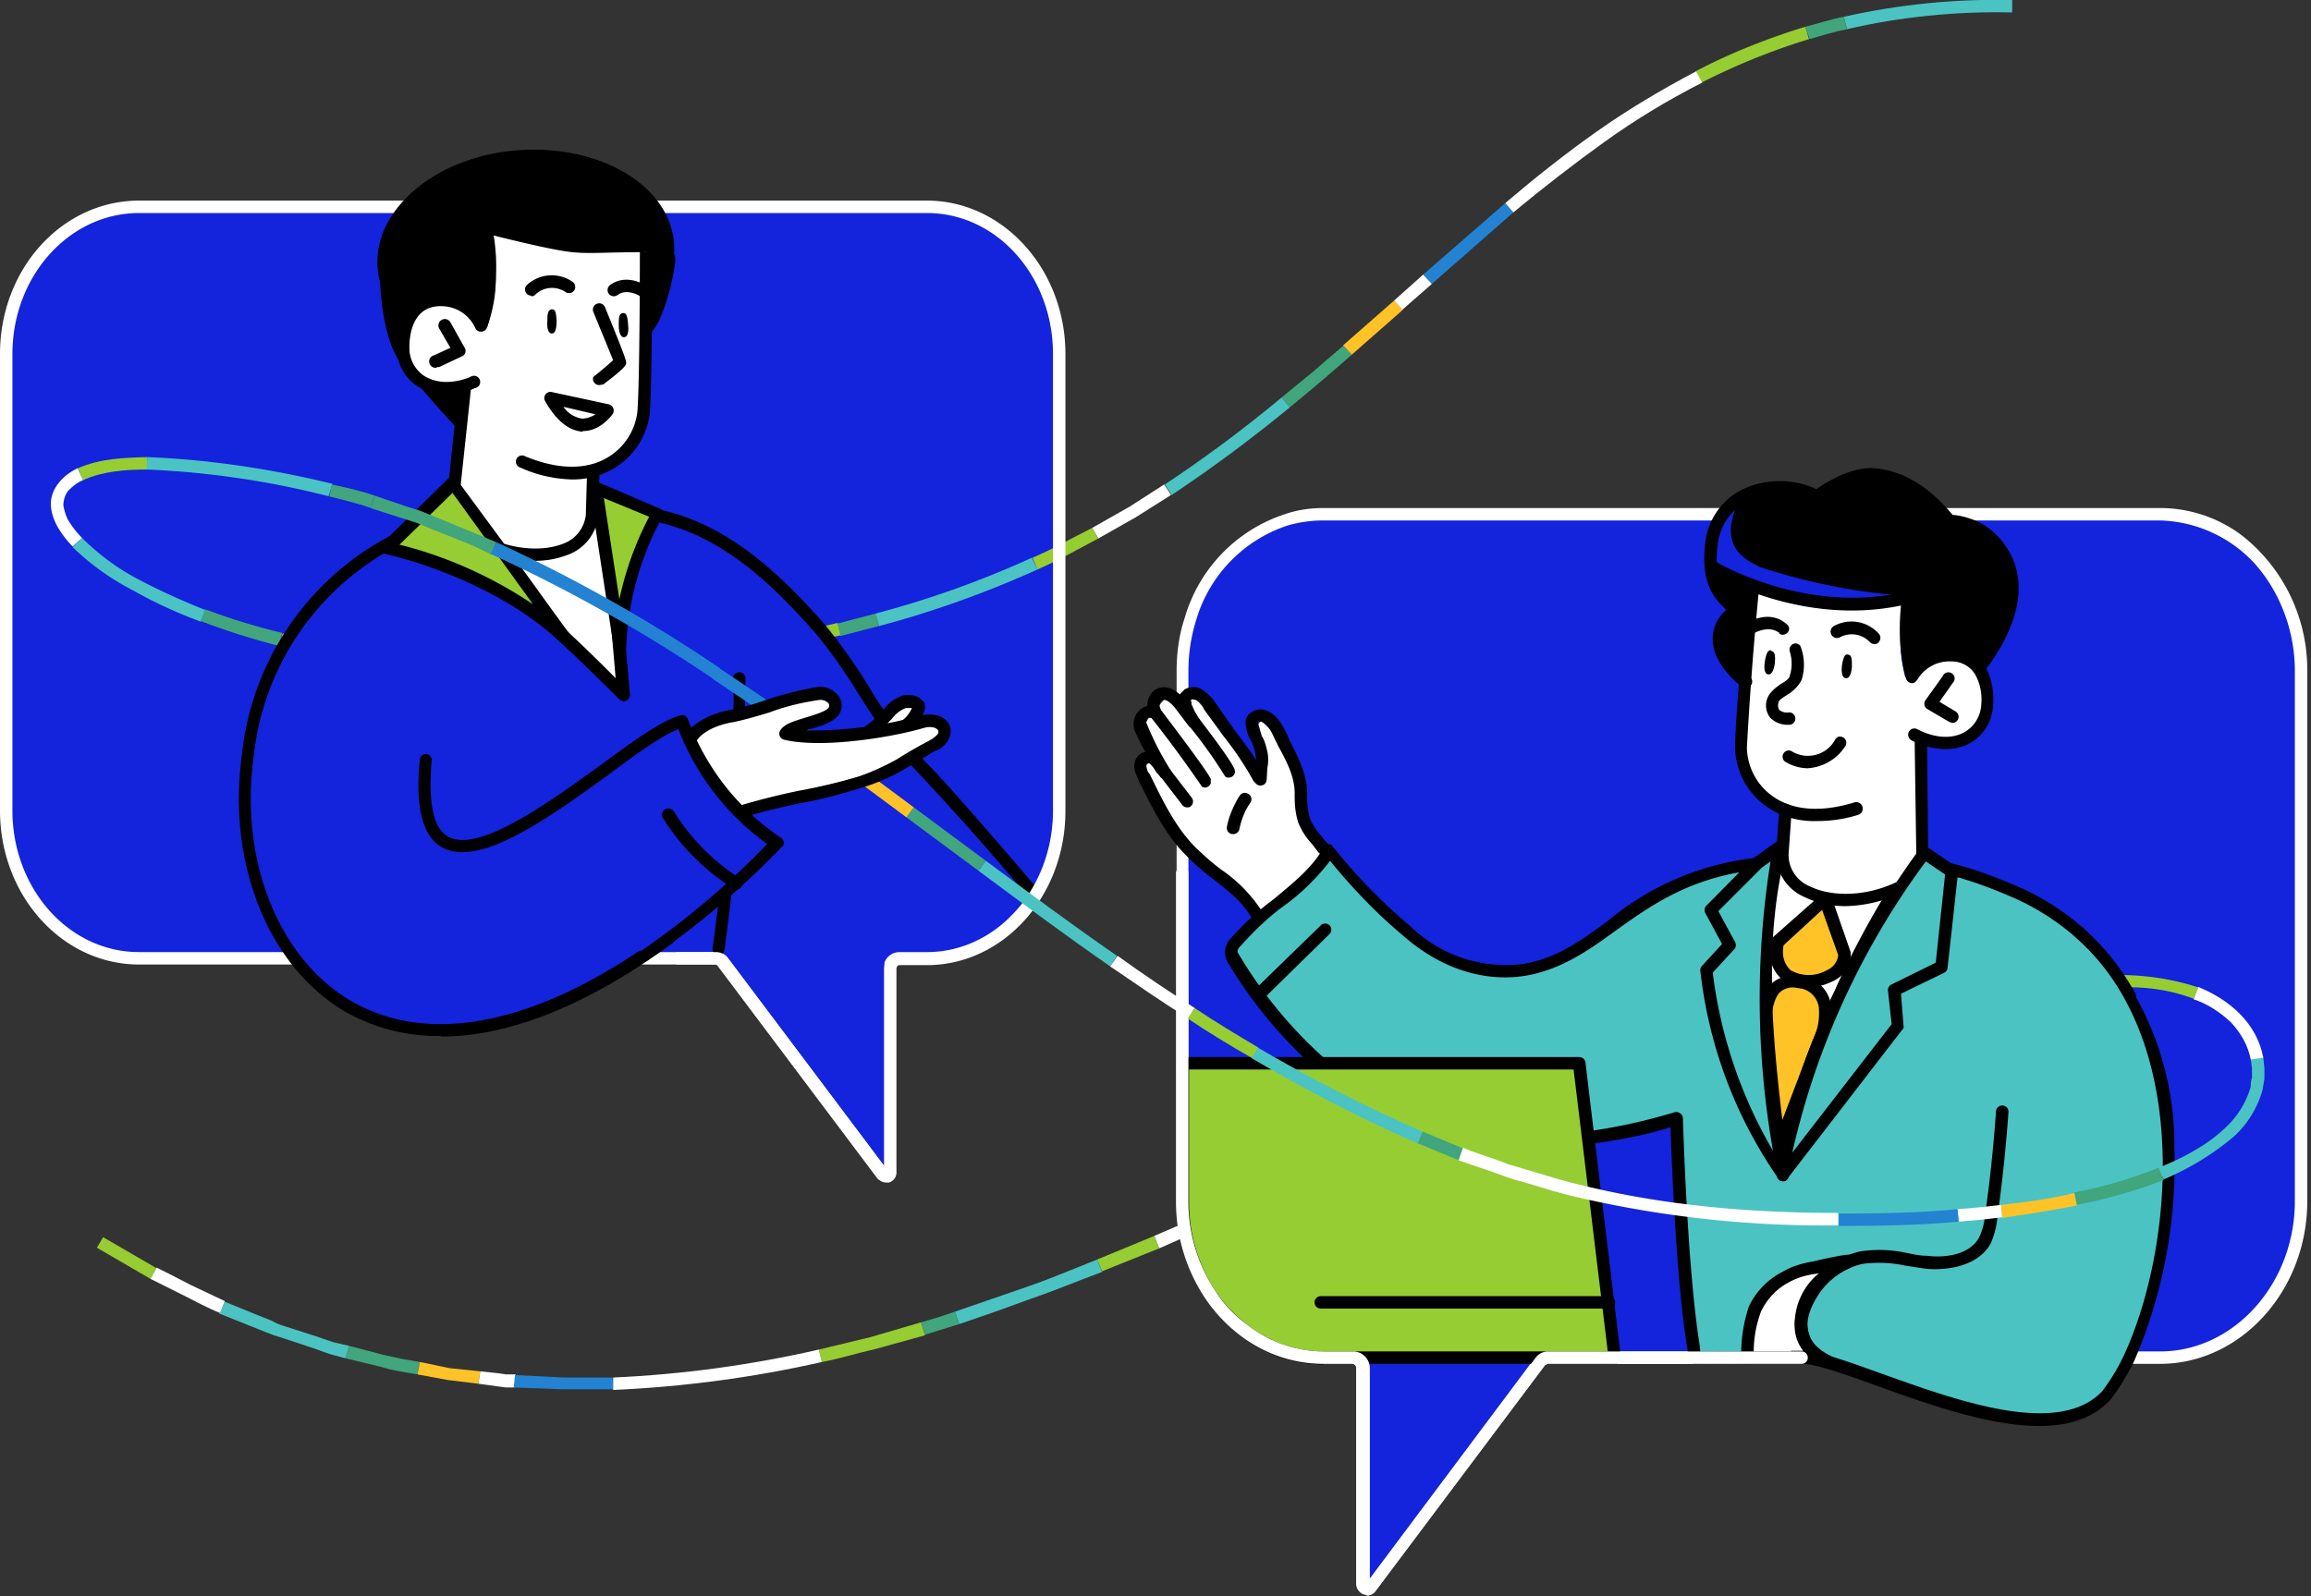 <svg width="372" height="257" fill="none" xmlns="http://www.w3.org/2000/svg">
  <rect width="100%" height="100%" fill="#333333" stroke="none"/>
  <g clip-path="url(#a)">
    <path d="M170.5 57v73.5c0 13.1-9.5 23.8-21.3 23.8h-4.4a1.6 1.6 0 0 0-1.4 1l-.1.6v32.7l-.1.4a.7.7 0 0 1-1.1.1L116.4 155a1.5 1.5 0 0 0-1.2-.6H22.4C10.6 154.3 1 143.6 1 130.5V57c0-13 9.6-23.7 21.4-23.7h126.8c11.8 0 21.3 10.6 21.3 23.7ZM294.1 218.6h-45a1.5 1.5 0 0 0-1.2.6l-27.3 36.4a.7.7 0 0 1-.8.2.7.7 0 0 1-.4-.7v-34.7a1.7 1.7 0 0 0-1.6-1.8H213c-4.7 0-9.1-1.5-12.8-4.4a24 24 0 0 1-5.5-5.9c-3-4.4-4.4-9.6-4.4-15V108c0-2.8.4-5.6 1.2-8.3a23.7 23.7 0 0 1 15.5-16c2-.5 4-.8 6-.9h134.7a22.6 22.6 0 0 1 15.9 7.2c4.4 5 6.8 11.4 6.8 18v85.4c0 14-10.2 25.2-22.7 25.2h-5" fill="#1423DC"/>
    <path d="m335.9 157.9-.4 2c-8-1.7-16-2.4-24.1-2.4v-2c8.2 0 16.4.7 24.5 2.4Z" fill="#4BC3C3"/>
    <path d="M311.4 155.5v2l-5.7.1-.1-2 5.8-.1Z" fill="#41A57D"/>
    <path d="M305.6 155.6v2c-5.6.3-11.2 1-16.7 2.1l-.4-2c5.6-1.1 11.3-1.8 17-2Z" fill="#96CD32"/>
    <path d="m227.3 180.3.8 1.8-10.7 5-.9-1.9 10.8-4.9Z" fill="#41A57D"/>
    <path d="m241.5 174 .9 1.8-5.3 2.3-.8-1.9 5.2-2.3Z" fill="#fff"/>
    <path d="m236.3 176.2.8 1.9-9 4-.9-1.8 9-4Z" fill="#FFC328"/>
    <path d="m256.2 167.8.7 2-7.3 2.9-7.2 3-.9-1.8 7.3-3.1 7.4-3Z" fill="#2382D2"/>
    <path d="m216.5 185.2.9 1.9-19.5 8.9-.8-1.9 19.4-8.9Z" fill="#4BC3C3"/>
    <path d="m197 194.1.9 1.9-11.3 5-.8-2 11.3-4.9Z" fill="#fff"/>
    <path d="m185.8 199 .8 2-9.2 3.7-.8-1.9 9.2-3.8Z" fill="#96CD32"/>
    <path d="m288.5 157.7.4 2a207 207 0 0 0-32 10l-.8-1.9c10.5-4.2 21.3-7.6 32.4-10Z" fill="#fff"/>
    <path d="m176.6 202.8.8 2c-3.8 1.4-7.6 3-11.4 4.3l-5.8 2.1-5.8 2-.7-2 5.8-2 5.8-2c3.8-1.3 7.5-2.9 11.3-4.4Z" fill="#4BC3C3"/>
    <path d="m153.7 211.2.7 2-5.5 1.7-.6-2a84 84 0 0 0 5.4-1.7Z" fill="#41A57D"/>
    <path d="m148.3 213 .6 2-8.3 2.3c-2.8.6-5.5 1.5-8.3 2l-.5-2 8.3-2 8.2-2.4Z" fill="#96CD32"/>
    <path d="m67.6 219.3-.4 2-2.9-.5-1.5-.3-1.4-.4-5.8-1.4.6-2 5.7 1.5 1.4.3 1.4.3 2.9.5Z" fill="#41A57D"/>
    <path d="m83 221.4-.2 2h-1.4l-1.5-.2-2.9-.4.3-2 2.8.3 1.4.2H83Z" fill="#fff"/>
    <path d="m77.3 220.8-.3 2-4.9-.6-4.9-.9.4-2 4.8 1 4.9.5Z" fill="#FFC328"/>
    <path d="m98.6 221.7.1 2h-8l-8-.3.2-2 7.9.4h7.8Z" fill="#2382D2"/>
    <path d="m56.2 216.7-.6 2-2.6-.7-2.5-.9-5.1-1.7-1.3-.4-1.3-.5-2.5-1-5-2 .9-1.9 4.9 2 2.5 1 1.2.6 1.2.4 5 1.6 2.6.9 2.6.6Z" fill="#4BC3C3"/>
    <path d="m36.2 209.5-.8 1.9c-2-.8-3.8-1.8-5.6-2.7l-2.8-1.4-2.8-1.4 1-1.8 2.8 1.4 2.7 1.4 5.5 2.6Z" fill="#fff"/>
    <path d="m25.2 204.1-1 1.8-8.6-5 1-1.7 8.6 5Z" fill="#96CD32"/>
    <path d="m131.8 217.3.5 2c-11 2.5-22.3 4-33.6 4.5v-2c11.1-.5 22.2-2 33.1-4.5Z" fill="#fff"/>
    <path d="M323.9 0v2c-9-.2-18 .7-26.6 2.7l-.5-2c8.9-2 18-2.9 27-2.7Z" fill="#4BC3C3"/>
    <path d="m296.8 2.7.5 2c-2 .4-4 1-6 1.6l-.7-2c2-.5 4.1-1.2 6.2-1.6Z" fill="#41A57D"/>
    <path d="m290.6 4.3.6 2a107 107 0 0 0-17.3 7l-1-1.8c5.7-3 11.6-5.3 17.7-7.2Z" fill="#96CD32"/>
    <path d="m216.2 55.6 1.4 1.5a336 336 0 0 1-10 8.5l-1.3-1.6 5-4.1 5-4.3Z" fill="#41A57D"/>
    <path d="m229.1 44.2 1.4 1.5-4.8 4.2-1.3-1.5 4.7-4.2Z" fill="#fff"/>
    <path d="m224.4 48.4 1.4 1.5-8.2 7.2-1.4-1.5 8.2-7.2Z" fill="#FFC328"/>
    <path d="m242.3 32.7 1.3 1.5-13.1 11.5-1.4-1.5 13.2-11.5Z" fill="#2382D2"/>
    <path d="m206.3 64 1.3 1.6a235 235 0 0 1-19 14.1l-1.1-1.7c6.5-4.3 12.8-9 18.8-14Z" fill="#4BC3C3"/>
    <path d="m187.4 78 1.1 1.7-5.7 3.6-6 3.4-1-1.7 6-3.4 5.6-3.6Z" fill="#fff"/>
    <path d="m175.8 85 1 1.7c-3.2 1.7-6.4 3.5-9.8 5l-.8-1.9c3.3-1.4 6.4-3.2 9.6-4.8Z" fill="#96CD32"/>
    <path d="m273 11.5 1 1.8c-5.5 2.8-10.8 6-15.8 9.6-5 3.6-9.9 7.4-14.6 11.3l-1.3-1.5c4.7-4 9.6-7.9 14.7-11.5 5.1-3.6 10.5-6.8 16-9.7Z" fill="#fff"/>
    <path d="m166.1 89.8.9 1.9c-8.2 3.7-16.8 6.8-25.5 9.1l-.6-2a156 156 0 0 0 25.2-9Z" fill="#4BC3C3"/>
    <path d="m141 98.8.5 2-6.2 1.6-.5-2 6.1-1.6Z" fill="#41A57D"/>
    <path d="m134.8 100.3.5 2a239 239 0 0 1-18.6 3.6l-.3-2c6.1-1 12.3-2.1 18.4-3.6Z" fill="#96CD32"/>
    <path d="m45.4 102-.5 2c-4.3-1.1-8.4-2.4-12.6-4l.7-1.9c4 1.5 8.2 2.8 12.4 3.8Z" fill="#41A57D"/>
    <path d="m62.2 105-.2 2c-2.2-.2-4.3-.5-6.4-.9l.4-2 6.2 1Z" fill="#fff"/>
    <path d="m56 104.1-.4 2A146 146 0 0 1 45 104l.5-2c3.5 1 7 1.6 10.6 2.2Z" fill="#FFC328"/>
    <path d="M79.5 106.3v2c-5.9-.1-11.7-.5-17.5-1.3l.2-2c5.7.8 11.5 1.2 17.3 1.3Z" fill="#2382D2"/>
    <path d="m33 98.2-.7 1.9c-3.7-1.4-7.3-3-10.8-5a40.4 40.4 0 0 1-9.8-7l1.5-1.5c2.7 2.7 5.8 5 9.3 6.8 3.4 1.8 7 3.4 10.5 4.8Z" fill="#4BC3C3"/>
    <path d="M13.2 86.6 11.7 88a16 16 0 0 1-2.2-2.8c-.7-1.1-1.2-2.4-1.3-3.7-.1-1.4.4-2.7 1.3-3.8.8-1 1.9-1.8 3-2.3l.9 1.9c-1 .4-1.7 1-2.4 1.7-.5.6-.8 1.5-.8 2.4.2 1 .5 2 1 2.7a14 14 0 0 0 2 2.5Z" fill="#fff"/>
    <path d="m13.4 77.3-.9-1.9c3.7-1.6 7.5-1.7 11.2-1.8v2c-3.6 0-7.2.3-10.3 1.7Z" fill="#96CD32"/>
    <path d="m116.4 104 .3 2a209 209 0 0 1-37.2 2.3v-2c12.3.3 24.7-.5 36.9-2.4ZM220 256.9a1.7 1.7 0 0 0 1.4-.7l27.3-36.4.2-.1.2-.1h45a1 1 0 0 0 0-2h-45a2.5 2.5 0 0 0-2 1l-26.7 35.7v-34a2.7 2.7 0 0 0-2.6-2.7H213a20 20 0 0 1-12.2-4.2c-2-1.5-3.8-3.4-5.2-5.6a26 26 0 0 1-4.3-14.4V108c0-2.7.4-5.4 1.2-8a22.8 22.8 0 0 1 14.8-15.4c1.8-.5 3.7-.8 5.7-.8h134.7a21.5 21.5 0 0 1 15.2 6.9c4.2 4.7 6.5 11 6.5 17.3v85.4c0 13.3-9.8 24.2-21.7 24.2h-5a1 1 0 0 0 0 2h5c13 0 23.7-11.8 23.7-26.2V108a27.5 27.5 0 0 0-10.8-22 22 22 0 0 0-13-4.2H213.1c-2.2 0-4.3.3-6.3 1a24.8 24.8 0 0 0-16.1 16.7c-.9 2.7-1.3 5.6-1.3 8.5v85.4a28 28 0 0 0 4.6 15.5 25 25 0 0 0 5.7 6.1c3.8 3 8.5 4.6 13.4 4.6h4.7a.7.7 0 0 1 .6.8V255a1.8 1.8 0 0 0 1.1 1.7l.6.1Z" fill="#fff"/>
    <path d="M123.5 135.3a1 1 0 0 0 1-.9 49.6 49.6 0 0 0-5.6-30.5 1 1 0 0 0-1-.2 1 1 0 0 0-.5 1.4c4.7 8.9 6.5 19 5 29a1 1 0 0 0 1 1.1Z" fill="#1423DC"/>
    <path d="m46.6 153.2 69 .8a1.4 1.4 0 0 1 1.1.6l25.8 34.3a.7.7 0 0 0 .7.2c.2 0 .3-.1.4-.3v-33.1a1.6 1.6 0 0 1 1.5-1.7h4.5c10-1 11.8-2.8 16.7-10.3-1.8-2-13-15.5-16.9-19.2-6.2-6-11.3-17.4-17.4-23.7-10.5-10.9-21-20.2-35.9-18.5v-1.6h-23l-.1 1.8C63.5 87 55 92 48.4 100a36 36 0 0 0-6.6 13c-4.3 16.5-3.3 27.3 4.8 40Z" fill="#1423DC"/>
    <path d="M143 189.7h.3a1.2 1.2 0 0 0 .8-1.3v-32.7a1 1 0 0 1 1-1.2h4.4c10-1 12.1-2.7 17.1-10.5l.2-.3-.8-1c-3.2-3.8-12.8-15.2-16.3-18.5-3.1-3.1-6-7.7-9-12.1a78.9 78.9 0 0 0-8.4-11.6C122 89.8 111.5 80.4 96.6 81.7v-1.5h-24l-.3 2A68.5 68.5 0 0 0 47.8 100c-3 3.9-5.3 8.4-6.5 13.1-4.4 17-3.1 28 4.8 40.4l.2.3 69.3.8a1 1 0 0 1 .7.4l25.7 34.3a1.1 1.1 0 0 0 1 .5Zm2.1-36.2a2 2 0 0 0-1.9 1.4l-.1.8v32.7l-.1.3-.2-.1-25.7-34.3a2 2 0 0 0-1.5-.8l-68.8-.8c-7.6-12.1-8.9-22.8-4.6-39.4 1.3-4.7 3.5-9 6.5-12.9A67.5 67.5 0 0 1 73 83l.3-.1.2-1.6h22v1.6h.6c14.8-1.6 25.2 7.7 35.4 18.3 3 3 5.7 7.3 8.4 11.5 2.9 4.5 5.8 9 9 12.2 2.4 2.3 7.8 8.5 16.2 18.5l.4.4c-4.5 7-6.2 8.9-16 9.8H145Z" fill="#000"/>
    <path d="M166.5 145a1 1 0 0 0 .7-1.6l-.2-.3c-9.4-11-15.9-18.4-18.3-20.7a68.1 68.1 0 0 1-8.9-11.9 87.6 87.6 0 0 0-7-9.9c-9.1-10.4-20.6-20.8-36.6-19a1 1 0 1 0 .2 2c15.1-1.7 26.1 8.3 34.9 18.4 2.5 3 4.8 6.3 6.8 9.6 2.8 4.4 5.7 8.8 9.2 12.3a459 459 0 0 1 18.2 20.5l.2.3a1 1 0 0 0 .8.3Z" fill="#000"/>
    <path d="M142.6 190.4h.5a1.7 1.7 0 0 0 1.2-1.8V156c0-.3.2-.6.5-.6h4.4c12.3 0 22.3-11.1 22.3-24.8V57c0-13.6-10-24.7-22.3-24.7H22.4C10 32.3 0 43.3 0 57v73.5c0 13.7 10 24.8 22.4 24.8h93l.2.2 25.7 34.2a1.6 1.6 0 0 0 1.3.7Zm6.6-156.1c11.3 0 20.3 10.2 20.3 22.7v73.5c0 12.5-9 22.8-20.3 22.8h-4.4a2.6 2.6 0 0 0-2.4 1.6l-.1 1v31.8l-25.1-33.4a2.4 2.4 0 0 0-2-1H22.4C11 153.3 2 143 2 130.5V57c0-12.5 9.1-22.7 20.4-22.7h126.8Z" fill="#fff"/>
    <path d="M115.6 153.9a1 1 0 0 0 1-.9 357 357 0 0 0 3.4-43.8 1 1 0 0 0-2 .1c.6 8.3-2 34.7-3.3 43.4a1 1 0 0 0 .8 1.1h.1Z" fill="#000"/>
    <path d="M286 139c-22.1.7-27.3 15-40.5 17.2-7 1.1-13.7-1.5-19-6.3a90 90 0 0 1-12.5-13c-3.4 6.1-10.5 9.3-15 14.7a3 3 0 0 0-.8 1.7c0 .6.3 1.1.6 1.6a72.4 72.4 0 0 0 25.7 25c2.7 1.7 5.6 3 8.7 3.8 4.8 1.1 9.8.8 14.7.3 7.4-.6 15-1.4 22-3.8 0 0 .6 24.3 2.7 36.6l1 1.8 17-.7c10.7 1.2 40.6 19.5 49.8 5.1 10-15.7 18.1-64.5-16.1-79.3-6.4-2.8-16.2-3.9-19.2-5" fill="#4BC3C3"/>
    <path d="M270.3 179.8v-4.3a2.6 2.6 0 0 0-2-2.6l-1.3.1c-7.4 2.2-25.2 6.8-33 4-14.5-5-18.5-8.9-34.5-26l-1.3 2.3s4.6 11.8 20.5 22.9c15.9 11 25.4 9.3 51.6 3.6ZM314.2 141.4l-.3 2.2a36 36 0 0 0 26 23.3c7.3 17.8-2.3 46.3-8.5 50.8-7.6 5.5-35.8-10.7-41.9-5.9l-1.8 6.2 5.8.4s25.8 10.7 37.9 9.9c11-.8 21.7-27.2 15.6-57.6-5.2-25.4-32.8-29.3-32.8-29.3Z" fill="#4BC3C3" style="mix-blend-mode:multiply" opacity=".4"/>
    <path d="m183.5 117 4.5 7.5-3-2.5-1.5 2 5 9 6 7 8.5 7.5 5.5-4.5 3-2 2-3.5-3.5-5-1-6.5-3.5-7.5-2.5-2.5-1.5 2 1.5 5v2.5l-4-5.5-6-8-2 1 1 3.5-4-4.5-4.5 5ZM309.8 137.3l-23.2-1-5.4 24 5 22.4 23.6-45.4Z" fill="#fff"/>
    <path d="M60.8 43.2c-.8-9.4 9.3-18 22.5-19s24.5 5.6 25.2 15c.8 9.4-9.3 18-22.4 19-13.2 1.1-24.6-5.6-25.3-15ZM328.2 229.6c4.6 0 8.6-1.1 11.5-4.2a36 36 0 0 0 3.9-6.4 80.2 80.2 0 0 0 6.4-34.2 48.8 48.8 0 0 0-14.6-35.3 40.1 40.1 0 0 0-10.7-6.8c-5.6-2.4-13.1-5.1-16.8-4-3 1-11.9 18.7-12.4 20.6l-8.3 24.7a293.5 293.5 0 0 1-2-26.2v-4.9c.3-9.9 1.7-13.5 1.7-13.5a1 1 0 0 0-.1-1 1 1 0 0 0-.9-.5 44.6 44.6 0 0 0-27.1 10.4c-4.5 3.3-8.3 6-13.5 6.9a22 22 0 0 1-18.2-6 89 89 0 0 1-12.8-13.2 1 1 0 0 0-1.2.4c-1.9 3.4-5 5.8-8.1 8.4a45.2 45.2 0 0 0-6.8 6.2c-.6.6-1 1.4-1 2.3 0 .8.3 1.5.7 2.1a73.2 73.2 0 0 0 26 25.4 35 35 0 0 0 9 3.8 46 46 0 0 0 15 .4c7.2-.6 14.3-1.4 21-3.5.2 5.3.9 24.8 2.7 35.5l.2 1.8a1 1 0 0 0 1 .8h17.8c3 .4 7.2 2 12 3.7 8.3 3 17.8 6.3 25.6 6.3ZM310 140.4c2.9 0 7.8 1.4 14 4.1a39 39 0 0 1 10.2 6.5c18.7 16.5 15.7 49.9 7.7 67.2a33.4 33.4 0 0 1-3.5 5.8c-7 7.4-23.1 1.6-34.9-2.6-5-1.8-9.3-3.4-12.4-3.8H273.7l-.1-1c-2-12.2-2.7-36.3-2.7-36.5a1 1 0 0 0-.4-.8 1 1 0 0 0-1-.2 90.8 90.8 0 0 1-21.7 3.8c-4.5.4-9.6.9-14.4-.3-3-.8-5.8-2-8.5-3.7a71.2 71.2 0 0 1-25.7-25.6c0-.5.3-.8.6-1.1 2-2.2 4-4.2 6.4-6a36 36 0 0 0 7.9-7.6c3.5 4.3 7.4 8.4 11.7 12 6 5.3 13 7.6 19.8 6.5 5.7-1 10-4 14.4-7.2 6-4.3 12.8-9.2 24.6-10-.9 4.3-1.3 8.6-1.3 12.9v1.9l-.1 2.8v4.6a289.4 289.4 0 0 0 3 26.9 1 1 0 0 0 1.6-.4l9.7-29c.5-2.1 9.1-18.3 11-19.1l1.4-.1Z" fill="#000"/>
    <path d="M279.9 81.3c-6.3 11 13.9 11.2 24.1 14.4-8 2.4-41.6-2.2-24.2-14.3" fill="#1423DC"/>
    <path d="m275.5 91.8 6.1 2.8-1 15.5s-7.6-7.3-1.7-11.3c0 0-3.6-5.6-3.4-7Z" fill="#000"/>
    <path d="M308.5 118s5.8 3.9 9.7-1a6.5 6.5 0 0 0-1.7-10c-1.8-.9-6.4-2.2-9 1.4l-.8.7s-1.8-6 0-10.8l.1-1.5s-9 .8-12.4.8c-3 0-6-.6-12-3 0 0-2 21.1-2.2 25.7 0 4.6 2.5 8.6 6.8 9.4l-.6 7.8s3.7 6.8 7.4 7c3.7.4 12.2-1.3 14.7-2.6 1.4-.8 1-1.8 1-1.8l-.3-20.8-.7-1.3ZM305.5 97h-.6.6ZM306.7 96.9l-1.2.1 1.2-.1ZM302.5 97.3h-.9.9Z" fill="#fff"/>
    <path d="M297.5 105.4c-.4-.1-.7 0-1 1.7-.2 1.8.3 2.1.7 2.1.4 0 .8-.5.9-1.8 0-1.3 0-1.9-.6-2ZM285.1 104.7c-.4 0-.7.1-1 1.7-.3 1.8.2 2.2.6 2.2.4 0 .8-.5 1-1.8.1-1.3 0-1.9-.6-2Z" fill="#000"/>
    <path d="M292.4 132.2c2.3 0 4.5-.3 6.7-1a1 1 0 0 0-.6-2c-6.9 2.1-11 .6-13.3-1.1a9.8 9.8 0 0 1-4-7.8 591 591 0 0 1 2-26 1 1 0 0 0-.4-.5 1 1 0 0 0-1.1 0 1 1 0 0 0-.4.7c0 .9-2 20.3-2 25.8a11.9 11.9 0 0 0 4.7 9.3c2.4 1.8 5.4 2.7 8.4 2.6Z" fill="#000"/>
    <path d="M313.2 120.6a8 8 0 0 0 4-1 7.3 7.3 0 0 0 3.6-5.8c.2-2.1-.1-4.2-1-6a6.4 6.4 0 0 0-5.5-3.3 7.7 7.7 0 0 0-6 2.2 27.5 27.5 0 0 1-.1-10.7 1 1 0 0 0-1.2-.8c-16.3 4-31-4.8-31-4.9a1 1 0 0 0-1 1.7c.5.4 14.6 8.9 31 5.5-.4 4-.2 8 .8 11.7a1 1 0 0 0 1.4.7l.4-.4a6 6 0 0 1 5.6-3 4.4 4.4 0 0 1 3.8 2.2c.8 1.5 1.1 3.2.9 5a5.4 5.4 0 0 1-2.7 4.2c-2 1.1-4.7 1-7.6-.5a1 1 0 0 0-1.4 1.2c.1.3.3.5.5.6 1.7.9 3.6 1.4 5.5 1.4Z" fill="#000"/>
    <path d="M314.2 116.4a1 1 0 0 0 .5-1.9l-2.5-1.5 2.1-3a1 1 0 1 0-1.6-1.1l-2.8 3.9a1 1 0 0 0 .4 1.4l3.4 2 .5.2ZM297 145.9a21.9 21.9 0 0 0 13.3-4.8l.1-.5-.2-21.3a1 1 0 0 0-1.7-.7 1 1 0 0 0-.3.7l.3 20.8c-6 4.4-13.2 4.6-17.2 2.6a5.5 5.5 0 0 1-3.4-5.1l.5-7a1 1 0 0 0-.2-.8 1 1 0 0 0-1.8.6l-.5 7a7.5 7.5 0 0 0 4.5 7c2 1 4.3 1.5 6.6 1.5ZM281 110.8a1 1 0 0 0 .8-.4 1 1 0 0 0-.2-1.5s-3.7-2.7-3.8-5.7a4.3 4.3 0 0 1 2.3-4 1 1 0 0 0 .6-.9 1 1 0 0 0-.4-.9c-2.9-2.1-4.5-4.4-3.8-9.7a8.9 8.9 0 0 1 4.6-6.9 12.1 12.1 0 0 1 10.9 0 1 1 0 1 0 .9-1.8 14.1 14.1 0 0 0-12.8 0 10.9 10.9 0 0 0-5.6 8.4c-.7 5.6.8 8.5 3.4 10.8a6.1 6.1 0 0 0-2.2 5c.2 4 4.4 7.2 4.6 7.3l.6.3ZM301.7 103.7c.2 0 .5 0 .7-.3a1 1 0 0 0 0-1.4 5.9 5.9 0 0 0-7.2-1.2 1 1 0 0 0 1 1.8 4 4 0 0 1 4.8.8 1 1 0 0 0 .7.3Z" fill="#000"/>
    <path d="M287 102.2a1 1 0 0 0 .7-.3 1 1 0 0 0 .3-.7 1 1 0 0 0-.4-.7c-2.7-2.4-6-.4-6.2-.3a1 1 0 0 0 1 1.7c.1 0 2.3-1.3 4 0 0 .2.3.3.6.3ZM288 116.7a1 1 0 1 0 0-2 2 2 0 0 1-1.6-.4 1.4 1.4 0 0 1-.1-1.2c0-.4.9-.9 1.5-1.3 1-.6 1.7-1.4 2.2-2.3a8.2 8.2 0 0 0-.2-5.5 1 1 0 0 0-.7-.4 1 1 0 0 0-1 1.3c.4 1.3.4 2.6 0 3.9 0 .4-.8 1-1.4 1.3-1 .7-2 1.5-2.3 2.6a3.2 3.2 0 0 0 .5 2.8 3.9 3.9 0 0 0 3 1.2ZM318.6 108.4a1 1 0 0 0 .9-.4c5.8-7.7 7-14.7 3.4-20a11.8 11.8 0 0 0-4.7-4.1c-1.3-.5-2.5-.9-3.9-1-3.8-4.6-8-7.1-12.5-7.5-4-.3-8 2.4-9.5 3.4-1.8-.7-7.7-2.6-12.6.6a1 1 0 0 0-.4 1 1 1 0 0 0 1.2.9c.1 0 .3 0 .4-.2 4.7-3.1 11-.2 11.1-.2a1 1 0 0 0 1.1-.1s4.6-3.6 8.6-3.3c4 .3 7.8 2.7 11.3 7a1 1 0 0 0 1 .3l3.3.9c1.5.7 2.9 1.9 3.8 3.3 4 5.8.3 12.9-3.3 17.8a1 1 0 0 0-.2.7 1 1 0 0 0 .4.7c.2.2.4.2.6.2ZM291 123.7a7.8 7.8 0 0 0 6-3.5 1 1 0 0 0-.2-1.4c-.3-.2-.5-.2-.8-.2a1 1 0 0 0-.6.5 5 5 0 0 1-7.1 1.8 1 1 0 0 0-1 1.7 7 7 0 0 0 3.6 1.1Z" fill="#000"/>
    <path d="M322 88.5a10.7 10.7 0 0 0-7.4-4.7h-.8c-3.7-4.4-7.8-7-12-7.4-4.4-.3-7.9 1.8-8.7 3.2l-.6.4s-7.6-2.2-12.9 1.3c-2.9 6.8 1.3 8.8 3.7 10a98.6 98.6 0 0 0 24 4.7s-1.6 8.5-.5 12.6c0 0 2.3-3.4 6.1-3.2 1.9.1 3.7.8 5.2 2-.2.2-.3.1-.5.4.2 0 .4.4.5.2 3.4-4.4 8.4-12.9 3.9-19.5Z" fill="#000"/>
    <path d="M297.2 203.3c1.7-.8-3.3.4-5.2.8-1.6.2-3.2.7-4.6 1.5-2.2 1.1-4 3-5 5.1-.8 2.6-1.2 5.2-1.2 7.9h11.6c-3.7-1.8-5.4-10.8 4.4-15.3Z" fill="#fff"/>
    <path d="M292.8 219.6a1 1 0 0 0 .4-1.9c-1.1-.6-2.3-2.4-2.3-4.9 0-3.5 2.5-6.7 6.7-8.6 1-.5 1-1 .9-1.5-.3-1-.9-.8-4.9 0l-1.7.4c-1.8.3-3.5.8-5 1.7a12 12 0 0 0-5.4 5.6 24.1 24.1 0 0 0-1.2 8.6c0 .1 0 .2.2.3.2.2.4.3.7.3h11.6Zm-4.5-2h-6c0-2.2.4-4.4 1.2-6.5 1-2 2.5-3.6 4.4-4.6 1.4-.8 2.9-1.2 4.4-1.4l.5-.1a10.6 10.6 0 0 0-3.9 7.8c0 1.7.5 3.3 1.4 4.7h-2ZM194 126.8a1 1 0 0 0 .9-.7v-.7c-1-1.9-7.6-10.5-7.8-10.8a1 1 0 0 0-1.6 1.2 193.4 193.4 0 0 1 8 10.9l.4.1ZM191 130c.3 0 .5 0 .7-.2a1 1 0 0 0 .1-1.4l-3.3-4.3a1 1 0 0 0-.6-.4 1 1 0 0 0-1.1 1.3c0 .1 0 .2.2.3l3.3 4.3a1 1 0 0 0 .8.4ZM197.8 125.2a1 1 0 0 0 1-1l-.1-.4c-.8-1.8-5.1-7.3-5.6-8a1 1 0 0 0-1.6 1.2 74.9 74.9 0 0 1 5.7 8c.2.2.4.2.6.2Z" fill="#000"/>
    <path d="M296.9 153.6c.2 5.5-12.7 6.8-10.7-2l7.6-6.8 3 8.8Z" fill="#FFC328"/>
    <path d="M291 159c1.4 0 2.8-.4 4-1a4.8 4.8 0 0 0 2.9-4.7l-3.1-8.9a1 1 0 0 0-1.6-.4l-7.7 6.8a1 1 0 0 0-.3.6c-.9 3.6.7 5.5 1.7 6.3 1.2.9 2.7 1.3 4.2 1.3Zm4.9-5.2a3 3 0 0 1-1.8 2.4 5.9 5.9 0 0 1-5.9 0c-1-1-1.4-2.3-1.1-4l6.2-5.7 2.6 7.3Z" fill="#000"/>
    <path d="M292.7 167.8c.8-1.6 1.1-3.3 1-5 0-5.1-6.3-6-8.2-3.4-1.3 1.8-1.5 5-1.3 6.9l2.2 18.5 6.3-17" fill="#FFC328"/>
    <path d="M286.4 185.8a1 1 0 0 0 1-.6l6.2-17a12 12 0 0 0 1.2-5.4 5.6 5.6 0 0 0-4-5.5c-2.3-.7-4.9 0-6 1.5-1.4 1.9-1.7 5.1-1.6 7.5l2.2 18.6a1 1 0 0 0 1 .9Zm2.4-26.8 1.3.2a3.6 3.6 0 0 1 2.7 3.6 9.7 9.7 0 0 1-1 4.7l-5 13.1-1.6-14.4c-.2-1.9 0-4.7 1.1-6.2a3 3 0 0 1 2.5-1Z" fill="#000"/>
    <path d="m314.2 140.3-1.7 15.4-7.6 3.7.5 5.8-18.5 24c1.9-17 12.3-37.5 22.9-51.9l4.4 3Z" fill="#fff"/>
    <path d="M287 189.2c-10.7-14-12.3-33-12.3-33l3.8-4-3-5.8 7.6-7.6 3.5-2.5c-4.3 17.3-1.8 35.2.4 53M144.9 117.3a5.5 5.5 0 0 0 2.8-3 .9.9 0 0 0 0-.8l-.3-.3c-.6-.3-1.3-.4-1.9-.2-1.3.3-2.2 1.5-3 2.5-1.2 1.2-2.5 2.3-4 3" fill="#fff"/>
    <path d="m138.6 119.5.5-.1c1.5-.8 3-1.9 4-3.2l.5-.5a5 5 0 0 1 2.2-1.7h1c-.5 1.1-1.3 2-2.3 2.4a1 1 0 0 0-.6 1 1 1 0 0 0 .3.6 1 1 0 0 0 1 .2c1.6-.6 2.9-2 3.5-3.5a1.9 1.9 0 0 0 0-1.7l-.8-.7c-.8-.4-1.7-.5-2.6-.3a6.5 6.5 0 0 0-3.2 2.4l-.4.5c-1 1-2.2 2-3.5 2.7a1 1 0 0 0 .4 1.9Z" fill="#000"/>
    <path d="M107.6 151C36 204 15.2 99.7 72 83.7Z" fill="#1423DC"/>
    <path d="M71 166.9c11 0 23.7-5.1 37.2-15a1 1 0 0 0 .2-1.5 1 1 0 0 0-1-.4 1 1 0 0 0-.4.2c-19.7 14.6-37.7 18.5-50.6 10.9-11.5-6.8-17.8-22.4-15.6-39a43.3 43.3 0 0 1 31.6-37.5 1 1 0 0 0-.5-1.9 45.1 45.1 0 0 0-33 39.2c-2.3 17.3 4.4 33.7 16.5 40.9 4.7 2.7 10.1 4.1 15.5 4Z" fill="#000"/>
    <path d="m213.2 149.8-10.8 10.5Z" fill="#96CD32"/>
    <path d="M202.4 161.3c.3 0 .5 0 .7-.2l10.8-10.6a1 1 0 1 0-1.4-1.4l-10.8 10.5a1 1 0 0 0-.2 1 1 1 0 0 0 .9.7Z" fill="#000"/>
    <path d="m97.8 82.3 2.6 29.6s-22-22.7-32.6-26.8" fill="#fff"/>
    <path d="m100.4 113 .4-.2a1 1 0 0 0 .6-1l-2.6-29.6a1 1 0 1 0-2 .2l2.3 26.8c-5.6-5.7-22-21.6-31-25a1 1 0 1 0-.7 1.9c10.4 4 32 26.3 32.3 26.5.2.2.4.3.7.3ZM62.2 45.5s.3 8.2 2.8 12a152 152 0 0 0 9 10.9l3.7-18 1.6-8.5" fill="#000"/>
    <path d="M74 69.4h.2a1 1 0 0 0 .7-.8l3.8-18 1.6-8.5a1 1 0 0 0-2-.4l-1.6 8.5-3.3 16c-2-2.3-5.8-6.6-7.6-9.3-2.3-3.5-2.6-11.3-2.6-11.4a1 1 0 0 0-2 0c0 .4.3 8.5 3 12.5A140.8 140.8 0 0 0 74 69.4Z" fill="#000"/>
    <path d="M96.5 49.9c-.7 1.4-.8 3-.5 4.5a4.4 4.4 0 0 0 3 3.2c.4.1 1 .3.8.7 0 .2 0 .3-.2.4l-3 2.4" fill="#fff"/>
    <path d="m96.5 62 .6-.1.6-.5 2.5-2c.3-.2.5-.6.6-1 0-.5 0-1.4-1.6-1.8a3.5 3.5 0 0 1-2.3-2.5c-.2-1.3 0-2.7.5-3.9a1 1 0 1 0-1.9-.7c-.7 1.6-.9 3.4-.5 5.1a5.5 5.5 0 0 0 3.3 3.8l-1.8 1.3-.6.5a1 1 0 0 0 .6 1.8Z" fill="#1423DC"/>
    <path d="M75.7 61.3s-6 3.3-9.5-1.9a6.5 6.5 0 0 1 2.6-9.8c2-.7 6.7-1.6 8.8 2.3l.8.8s2.3-5.9 1-10.8v-4s9.4 2.4 12.7 2.7c3 .3 5.2 0 12 0 0 0-.1 21.2-.5 25.8-.4 4.6-3.3 8.3-7.6 8.6l-.3 7.9s-4.3 6.4-8 6.3c-3.7 0-12-2.5-14.3-4.1-1.3-1-.9-2-.9-2L75 62.7l.8-1.3Z" fill="#fff"/>
    <path d="M88.8 49.8c.5 0 .7.2.8 1.8 0 1.8-.4 2.1-.8 2.1s-.8-.6-.7-1.9c0-1.3.1-1.9.7-2ZM100.3 50.4c.4 0 .7.2.8 1.8.2 1.8-.3 2.1-.7 2.1-.4 0-.8-.6-.8-1.9 0-1.3 0-1.9.7-2Z" fill="#000"/>
    <path d="M92 77.2a13 13 0 0 0 7-1.9 12 12 0 0 0 5.6-8.8c.4-5.5.4-25.7.4-26.5a1 1 0 0 0-1-1v1.6c-.5 0-1-1.1-1-.6 0 .2 0 21-.4 26.3a9.9 9.9 0 0 1-4.7 7.3c-2.4 1.5-6.7 2.6-13.3-.1a1 1 0 1 0-.8 1.8c2.6 1.2 5.4 1.8 8.2 1.9ZM71.8 63.5c1.6 0 3.2-.3 4.6-1a1 1 0 1 0-.7-1.8c-3 1.2-5.7 1-7.6-.3a5.4 5.4 0 0 1-2.2-4.5c0-2.5.8-6.8 5.3-6.6a6 6 0 0 1 5.3 3.5 1 1 0 0 0 1 .6 1 1 0 0 0 .9-.7c1.5-4.9 1.9-10.1 1-15.2a1 1 0 0 0-2 .3s1.3 6.9-.3 12.3a7.7 7.7 0 0 0-5.9-2.8c-4.4-.2-7.2 3-7.3 8.6a7.3 7.3 0 0 0 3 6.1c1.5 1 3.2 1.5 5 1.5Z" fill="#000"/>
    <path d="M70.3 59.1h.4l3.6-1.7a1 1 0 0 0 .6-.6 1 1 0 0 0-.1-.8l-2.3-4.1a1 1 0 0 0-1.8 1l1.8 3.1-2.6 1.2a1 1 0 0 0 .4 2ZM86.2 90.3c1.7 0 3.4-.3 5-.9a7.5 7.5 0 0 0 5.1-6.4l.2-7.1a1 1 0 1 0-2 0l-.2 7a5.6 5.6 0 0 1-3.8 4.7c-4.2 1.6-11.3.7-16.9-4.3l2.2-20.6a1 1 0 1 0-2-.2l-2.2 21.1a1 1 0 0 0 .3.9c3.9 3.6 9 5.7 14.3 5.8ZM85.5 47.7c.2 0 .4 0 .6-.2A3.9 3.9 0 0 1 91 47a1 1 0 1 0 1.2-1.6 5.9 5.9 0 0 0-7.4.5 1 1 0 0 0 .7 1.7ZM103.8 48a1 1 0 0 0 1-1.1 1 1 0 0 0-.4-.7c-.1 0-3.3-2.4-6.2-.3a1 1 0 1 0 1.2 1.6c1.7-1.2 3.8.3 3.8.3.2.2.4.2.6.2ZM96.5 62l.6-.1c3.6-2.7 3.6-3.1 3.7-3.4 0-.4 0-.7-3.4-9a1 1 0 1 0-1.9.7l3.2 7.8a68.5 68.5 0 0 1-3.2 2.7 1 1 0 0 0 1 1.3ZM93.9 69.4c2.8 0 4.6-2.6 4.7-2.7a1 1 0 0 0 .1-1 1 1 0 0 0-.7-.6l-9.3-2a1 1 0 0 0-1 1.4c1.8 3.2 3.8 4.8 6 5l.2-.1Zm2-2.7c-.7.4-1.4.7-2.2.7a4.4 4.4 0 0 1-3-1.9l5.1 1.2Z" fill="#000"/>
    <path d="M107.7 41.6c.1 2.2-2.2 10.6-3.7 11.3l.7-10.4 3-.9Z" fill="#000"/>
    <path d="m104 53.9.4-.1c2.2-1 4.4-10.3 4.3-12.2a1 1 0 0 0-.8-1 1 1 0 0 0-.5 0l-3 1a1 1 0 0 0-.7.9l-.7 10.3a1 1 0 0 0 .4.9l.6.2Zm2.6-10.9c-.3 1.7-.7 3.4-1.3 5l.4-4.7 1-.3ZM295.2 220.6a1 1 0 0 0 1-.8 1 1 0 0 0-.7-1.1c-2.3-1-3.8-2.2-4.3-3.9-.8-2.2.5-4.7 1.3-6a11.7 11.7 0 0 1 7.3-5.3c2.4-.3 4.7-.2 7 .3l3.3.5c3.8.3 8.5-.6 10.4-4.2.5-1.2.9-2.6 1-4 .8-5.6 1.4-11.4 1.8-17a1 1 0 0 0-1-1.1 1 1 0 0 0-1 .9c-.4 5.7-1 11.4-1.8 17-.1 1.1-.4 2.2-.9 3.3-1.4 2.7-5.2 3.4-8.4 3-1 0-2-.2-3-.4-2.6-.6-5.3-.7-7.8-.3a13.7 13.7 0 0 0-8.6 6.2c-1 1.6-2.6 4.7-1.6 7.8.7 2.2 2.6 3.9 5.5 5l.5.1Z" fill="#000"/>
    <path d="M72.9 77.8 62.2 88.2s17.2 3.5 28.8 14.6L73 77.8Z" fill="#96CD32"/>
    <path d="M91.1 103.8c.2 0 .4 0 .6-.2.4-.3.6-.5.1-1.4l-.1-.1-2.7-3.7-6.2-8.6-9.2-12.5a1 1 0 0 0-1-.4 1 1 0 0 0-.5.2L61.5 87.5a1 1 0 0 0 .5 1.7c.1 0 17 3.6 28.3 14.3.2.2.5.3.8.3ZM72.8 79.3l13 18C79.4 93 72 89.6 64.3 87.7l8.6-8.4Z" fill="#000"/>
    <path d="m95.9 78.5 10 4.3s-6 10-6 21.4l-4-25.7Z" fill="#96CD32"/>
    <path d="M99.8 105.2a1 1 0 0 0 1-1 47.2 47.2 0 0 1 6-21.3 1 1 0 0 0-.2-.8 1 1 0 0 0-.4-.2l-10-4.3a1 1 0 0 0-1.3.6v.5l3.9 25.6a1 1 0 0 0 1 .9Zm4.7-22a51.7 51.7 0 0 0-4.8 13.3l-2.5-16.3 7.3 3Z" fill="#000"/>
    <path d="M142 190.1a1 1 0 0 0 .9-1.6l-25.7-34.2a2.4 2.4 0 0 0-2-1h-6a1 1 0 0 0 0 2h6a.5.5 0 0 1 .3.2l25.7 34.2a1 1 0 0 0 .9.4Z" fill="#fff"/>
    <path d="m314.2 140.3-1.7 15.4-7.6 3.7.5 5.8-18.5 24c1.9-17 12.3-37.5 22.9-51.9l4.4 3Z" fill="#4BC3C3"/>
    <path d="M287 189.2c-10.7-14-12.3-33-12.3-33l3.8-4-3-5.8 7.6-7.6 3.5-2.5c-4.3 17.3-1.8 35.2.4 53" fill="#4BC3C3"/>
    <path d="M287 190.2a1 1 0 0 0 .7-.4l18.5-24c.2-.2.3-.4.2-.7l-.4-5.1 7-3.4a1 1 0 0 0 .5-.8l1.7-15.4a1 1 0 0 0-.4-.9l-4.4-3a1 1 0 0 0-1.4.2c-9.9 13.5-21 34.3-23 52.4a1 1 0 0 0 .6 1l.3.1Zm17.5-25.3-16 20.7a125 125 0 0 1 21.5-46.9l3.1 2.1-1.5 14.2-7.1 3.5a1 1 0 0 0-.6 1l.6 5.4Z" fill="#000"/>
    <path d="M287 190.2h.3a1 1 0 0 0 .6-1.1l-.3-3c-2-16.4-4.2-33.4 0-49.5a1 1 0 0 0-1-1.2 1 1 0 0 0-.6.1l-3.5 2.5-.2.1-7.6 7.7a1 1 0 0 0-.2 1.2l2.7 5-3.3 3.6a1 1 0 0 0-.2.7 72.6 72.6 0 0 0 12.8 33.8l.4.1Zm-2-51.5a141 141 0 0 0 .4 46.6 74.8 74.8 0 0 1-9.7-28.7l3.5-3.8a1 1 0 0 0 .1-1.1l-2.7-5 7-7 1.4-1Z" fill="#000"/>
    <path d="M190.4 171.2v22.2c0 5.3 1.5 10.5 4.4 15a24 24 0 0 0 5.5 5.8 21 21 0 0 0 12.8 4.4h46.8l-5.7-47.4h-63.8Z" fill="#96CD32"/>
    <path d="M213 219.6h47a1 1 0 0 0 .7-.3 1 1 0 0 0 .2-.8l-5.7-47.5a1 1 0 0 0-1-.8h-63.8a1 1 0 0 0-1 1v22.1A28 28 0 0 0 194 209a25 25 0 0 0 5.7 6.1c3.8 3 8.5 4.6 13.4 4.6Zm45.8-2h-45.7c-4.4 0-8.7-1.5-12.2-4.2a23 23 0 0 1-5.3-5.6 26 26 0 0 1-4.2-14.4v-21.2h61.9l5.5 45.4Z" fill="#000"/>
    <path d="M212.5 210.7H259a1 1 0 1 0 0-2h-46.4a1 1 0 0 0 0 2Z" fill="#000"/>
    <path d="M220 256.9a1.7 1.7 0 0 0 1.4-.7l27.3-36.4.2-.1.2-.1H290a1 1 0 1 0 0-2h-40.8a2.5 2.5 0 0 0-2 1l-26.7 35.7v-34a2.7 2.7 0 0 0-2.6-2.7H213a20 20 0 0 1-12.1-4.2c-2.1-1.5-3.9-3.4-5.3-5.6a26 26 0 0 1-4.3-14.4v-52.8a1 1 0 0 0-1.7-.7 1 1 0 0 0-.3.7v52.8a28 28 0 0 0 4.6 15.5 25 25 0 0 0 5.7 6.1c3.9 3 8.6 4.6 13.4 4.6h4.7a.7.7 0 0 1 .6.8V255a1.8 1.8 0 0 0 1.2 1.7l.5.1Z" fill="#fff"/>
    <path d="m23.6 75.6.1-2c10 .4 20 1.9 29.8 4.3l-.6 2a142 142 0 0 0-29.3-4.3Z" fill="#4BC3C3"/>
    <path d="m53 80 .4-2c2.3.5 4.6 1 6.9 1.8l-.6 2c-2.2-.8-4.5-1.3-6.8-1.9Z" fill="#41A57D"/>
    <path d="m59.7 81.8.6-2 5 1.7 2.5.8 2.4 1 4.9 2 4.8 2-.8 2c-1.6-.8-3.2-1.6-4.8-2.2l-4.8-1.9-2.4-1-2.5-.8-5-1.6ZM147.1 130l11.6 8.6-1.2 1.6-11.6-8.6 1.2-1.6Z" fill="#41A57D"/>
    <path d="m130.5 120.3 1.2-1.7 5.7 4.2-1.2 1.6-5.7-4.1Z" fill="#fff"/>
    <path d="m136.2 124.4 1.2-1.6 9.7 7.2-1.2 1.6-9.7-7.2Z" fill="#FFC328"/>
    <path d="m114.7 109.3 1.1-1.7a543 543 0 0 1 16 11l-1.3 1.7c-5.2-3.8-10.4-7.4-15.8-11Z" fill="#2382D2"/>
    <path d="m157.5 140.2 1.2-1.6c7 5.2 14 10.4 21.1 15.3l-1.1 1.7c-7.2-5-14.2-10.2-21.2-15.4Z" fill="#4BC3C3"/>
    <path d="m178.7 155.6 1.2-1.7c4 2.9 8.2 5.7 12.4 8.4l-1 1.7c-4.3-2.7-8.5-5.6-12.6-8.4Z" fill="#fff"/>
    <path d="m191.2 164 1.1-1.7c3.4 2.3 6.8 4.3 10.3 6.4l-1 1.7c-3.5-2-7-4.1-10.4-6.4Z" fill="#96CD32"/>
    <path d="m79 89.2.9-1.9a251.6 251.6 0 0 1 36 20.3l-1.1 1.7A249.5 249.5 0 0 0 79 89.2Z" fill="#2382D2"/>
    <path d="m201.5 170.4 1-1.7c8.6 5 17.4 9.6 26.5 13.5l-.8 1.9c-9.2-4-18-8.6-26.7-13.7Z" fill="#4BC3C3"/>
    <path d="m228.2 184.1.8-1.9 6.5 2.7-.7 1.9-6.6-2.7Z" fill="#41A57D"/>
    <path d="m234.8 186.8.7-2c1.6.7 3.3 1.2 5 1.8l2.4.9 2.4.7 5 1.5 2.5.7 2.5.6-.4 2-2.6-.6-2.5-.7-5-1.5c-1-.2-1.7-.5-2.6-.8l-2.5-.9-5-1.7Z" fill="#fff"/>
    <path d="m334.3 194-.4-2c4.7-.9 9.2-2.2 13.6-4l.8 2a81.9 81.9 0 0 1-14 4Z" fill="#41A57D"/>
    <path d="m315.3 196.7-.2-2 3.5-.3 3.5-.4.2 2-3.5.4-3.5.3Z" fill="#fff"/>
    <path d="m322.3 196-.2-2c4-.4 8-1 11.8-1.9l.4 2c-4 .8-8 1.4-12 2Z" fill="#FFC328"/>
    <path d="M296 197.4v-2c6.3 0 12.8-.1 19.1-.7l.2 2c-6.4.6-13 .7-19.4.7Z" fill="#2382D2"/>
    <path d="M202.7 148.8a1 1 0 0 0 .8-.4 1 1 0 0 0 .2-.7c0-.2 0-.3-.2-.4a23.9 23.9 0 0 0-6.8-7.2c-1.4-1-2.7-2.2-4-3.4-3.4-3.3-5.5-7.7-7.6-12l-.3-.4c-.3-.7-.3-1.1-.2-1.2a.5.5 0 0 1 .4-.2c.5.4.8.9 1.1 1.4l.7.8c.2.2.4.3.7.3a1 1 0 0 0 1-1c0-.2 0-.4-.2-.6l-.3-.5a47 47 0 0 1-3.5-7l.3-.6c.2-.1.3-.2.8 0a1 1 0 0 0 1.3-1.3l-.1-.3a1.1 1.1 0 0 1 .2-1.3c.7-.5 1.8.8 2 1l2.2 2.9a1 1 0 0 0 1.8-1l-.7-1.2-.5-1.1v-.3s-.2-.4 0-.5c.2 0 .6 0 1 .3.4.4.8.8 1 1.3l3.2 4.4a50.5 50.5 0 0 1 4.8 7.2l.4.4a1 1 0 0 0 1.7-.7l.1-1.8c.2-1 .2-2.1-.1-3.1-.2-.8-.4-1.5-.8-2.1l-.6-2.1c0-.2.3-.2.5-.2 1.1.4 1.6 1.5 2.3 3l.5 1c1.3 2.4 2.7 5 2.6 7.8 0 1.5.1 3 .6 4.5a11 11 0 0 0 2.2 3.4l1 1.3a1 1 0 0 0 1.4.2 1 1 0 0 0 .3-1.1l-.1-.4c-.4-.4-.8-.8-1-1.2a9.4 9.4 0 0 1-1.9-2.8c-.4-1.3-.5-2.5-.5-3.8.1-3.3-1.5-6.3-2.8-8.8l-.4-1c-.8-1.6-1.6-3.3-3.6-4a2.7 2.7 0 0 0-2.2.4 2 2 0 0 0-.9 1.8c.1 1 .4 2 .9 2.8a8.3 8.3 0 0 1 .8 3.1c-1-1.6-2.3-3.3-3.6-5l-3-4.3c-.4-.6-.9-1.2-1.5-1.6a2.8 2.8 0 0 0-3.4-.5l-.8.8c-1.3-1.2-2.8-1.5-4-.7a3 3 0 0 0-1.2 2.6c-.4 0-.8.3-1.1.5a3.1 3.1 0 0 0-.9 3.6c.5 1 1 2.2 1.7 3.3-.5 0-.9.3-1.2.6-.4.4-1.1 1.6-.1 3.5l.2.5c2.2 4.4 4.4 9 8 12.4 1.3 1.3 2.7 2.5 4.2 3.6 2.4 1.9 4.7 3.7 6.3 6.6a1 1 0 0 0 .9.5Z" fill="#000"/>
    <path d="m348.3 189.9-.8-1.9c2-.8 4-1.7 5.8-2.8a25 25 0 0 0 5-3.7 14.4 14.4 0 0 0 4-6.5c0-.4 0-1 .2-1.4V172l-.2-1.5 2-.4.2 1.8v1.8l-.3 1.8a16.2 16.2 0 0 1-4.5 7.4 44.3 44.3 0 0 1-11.4 7v-.1Z" fill="#4BC3C3"/>
    <path d="m364.3 170.3-2 .3c-.4-2.2-1.6-4.3-3.2-6-1.7-1.6-3.8-3-6-3.7l.7-2c2.5 1 4.8 2.4 6.7 4.3 2 2 3.3 4.4 3.8 7Z" fill="#fff"/>
    <path d="m353.9 159-.8 1.8a29.3 29.3 0 0 0-11.5-1.8v-2a40.3 40.3 0 0 1 12.3 2Z" fill="#96CD32"/>
    <path d="m254.9 193 .4-2c13.3 3.2 27 4.3 40.6 4.3v2a176 176 0 0 1-41-4.3Z" fill="#fff"/>
    <path d="m342.8 161.4.5-.1a1 1 0 0 0 .4-1.4 40.3 40.3 0 0 0-8.6-10.7 1 1 0 0 0-1.3.7 1 1 0 0 0 .3 1 36.1 36.1 0 0 1 8.3 10.4l.4.1Z" fill="#000"/>
    <path d="M110.9 119.5c.9-2.4 4.3-3.8 6.8-4.2 3.5-.6 9.9-3.2 14-3.7 1.6-.1 3.3 1.3 2.5 2.8-1 1.9-6.8 2.2-7.8 3.8 5.6 1.3 16.1-.4 21.7-2 3.7-1 5.3 1.8 2.4 3.6-.2.1-4.7 2.6-5.7 3.3-2 1.2-4.1 2.1-6.3 2.8-7.2 2.3-12.3 2.5-19.4 4.8" fill="#fff"/>
    <path d="M119.1 131.7h.3a92 92 0 0 1 9.6-2.4c3.3-.6 6.6-1.5 9.8-2.5a31 31 0 0 0 6.7-2.9l5-3 .6-.2c2-1.3 2.2-3 1.7-4-.5-1.2-2.3-2.1-5-1.4a64.2 64.2 0 0 1-18 2.3l.6-.2c2.1-.6 4-1.2 4.8-2.6a2.6 2.6 0 0 0-.2-2.7 3.7 3.7 0 0 0-3.3-1.5c-2.9.5-5.7 1.2-8.4 2.1-1.9.7-3.8 1.2-5.7 1.6-3 .5-6.6 2.2-7.7 4.8a1 1 0 1 0 2 .7c.6-1.8 3.5-3.1 6-3.5 2-.4 4-1 6-1.6 2.6-1 5.3-1.6 8-2a1.7 1.7 0 0 1 1.5.6.6.6 0 0 1 0 .6c-.3.6-2.3 1.2-3.6 1.6-1.9.6-3.5 1-4.2 2.1a1 1 0 0 0 .6 1.5c5.8 1.4 16.5-.2 22.2-1.8 1.5-.5 2.4-.1 2.6.3.2.4-.1.8-1 1.4l-.5.3a69.3 69.3 0 0 0-5.2 3c-2 1.1-4 2-6 2.7a89 89 0 0 1-9.6 2.3c-3.4.7-6.6 1.5-9.9 2.5a1 1 0 0 0-.6 1.2 1 1 0 0 0 1 .7Z" fill="#000"/>
    <path d="M68.5 122.3c-3.2 33.6 31.8-3.8 41.3-6.2a40.2 40.2 0 0 0 15.3 19.7c-8 7.9-14.3 13.3-21.3 17.9" fill="#1423DC"/>
    <path d="M103.8 154.7c.2 0 .4 0 .6-.2a137.8 137.8 0 0 0 21.7-18.4 1 1 0 0 0-.4-1.2 39.4 39.4 0 0 1-15-19.2 1 1 0 0 0-1.2-.5c-2.8.7-7.4 4-12.7 7.9-8.3 6-19.8 14.4-24.7 11.6-2.4-1.4-3.2-5.5-2.6-12.3a1 1 0 0 0-.9-1 1 1 0 0 0-1 .8c-.8 7.7.4 12.4 3.5 14.2 6 3.4 17.1-4.6 26.9-11.7 4.4-3.3 8.6-6.3 11.2-7.3a41 41 0 0 0 14.3 18.5 132.7 132.7 0 0 1-20.7 17.5 1 1 0 0 0 .4 1.2c.2 0 .4.2.6.1Z" fill="#000"/>
    <path d="M118.3 143.2a1 1 0 0 0 .6-1.9 34 34 0 0 1-10.4-10.6 1 1 0 0 0-1.8 1 35.6 35.6 0 0 0 11.6 11.5ZM198.5 134.3a1 1 0 0 0 1-.8c.3-1.4.8-2.8 1.6-4l.2-.3a1 1 0 0 0-.4-1.4 1 1 0 0 0-1.4.4l-.2.3c-.8 1.4-1.5 3-1.8 4.6a1 1 0 0 0 .8 1.2h.2Z" fill="#000"/>
  </g>
  <defs>
    <clipPath id="a">
      <path fill="#fff" transform="matrix(-1 0 0 1 371.5 0)" d="M0 0h371.5v256.9H0z"/>
    </clipPath>
  </defs>
</svg>
